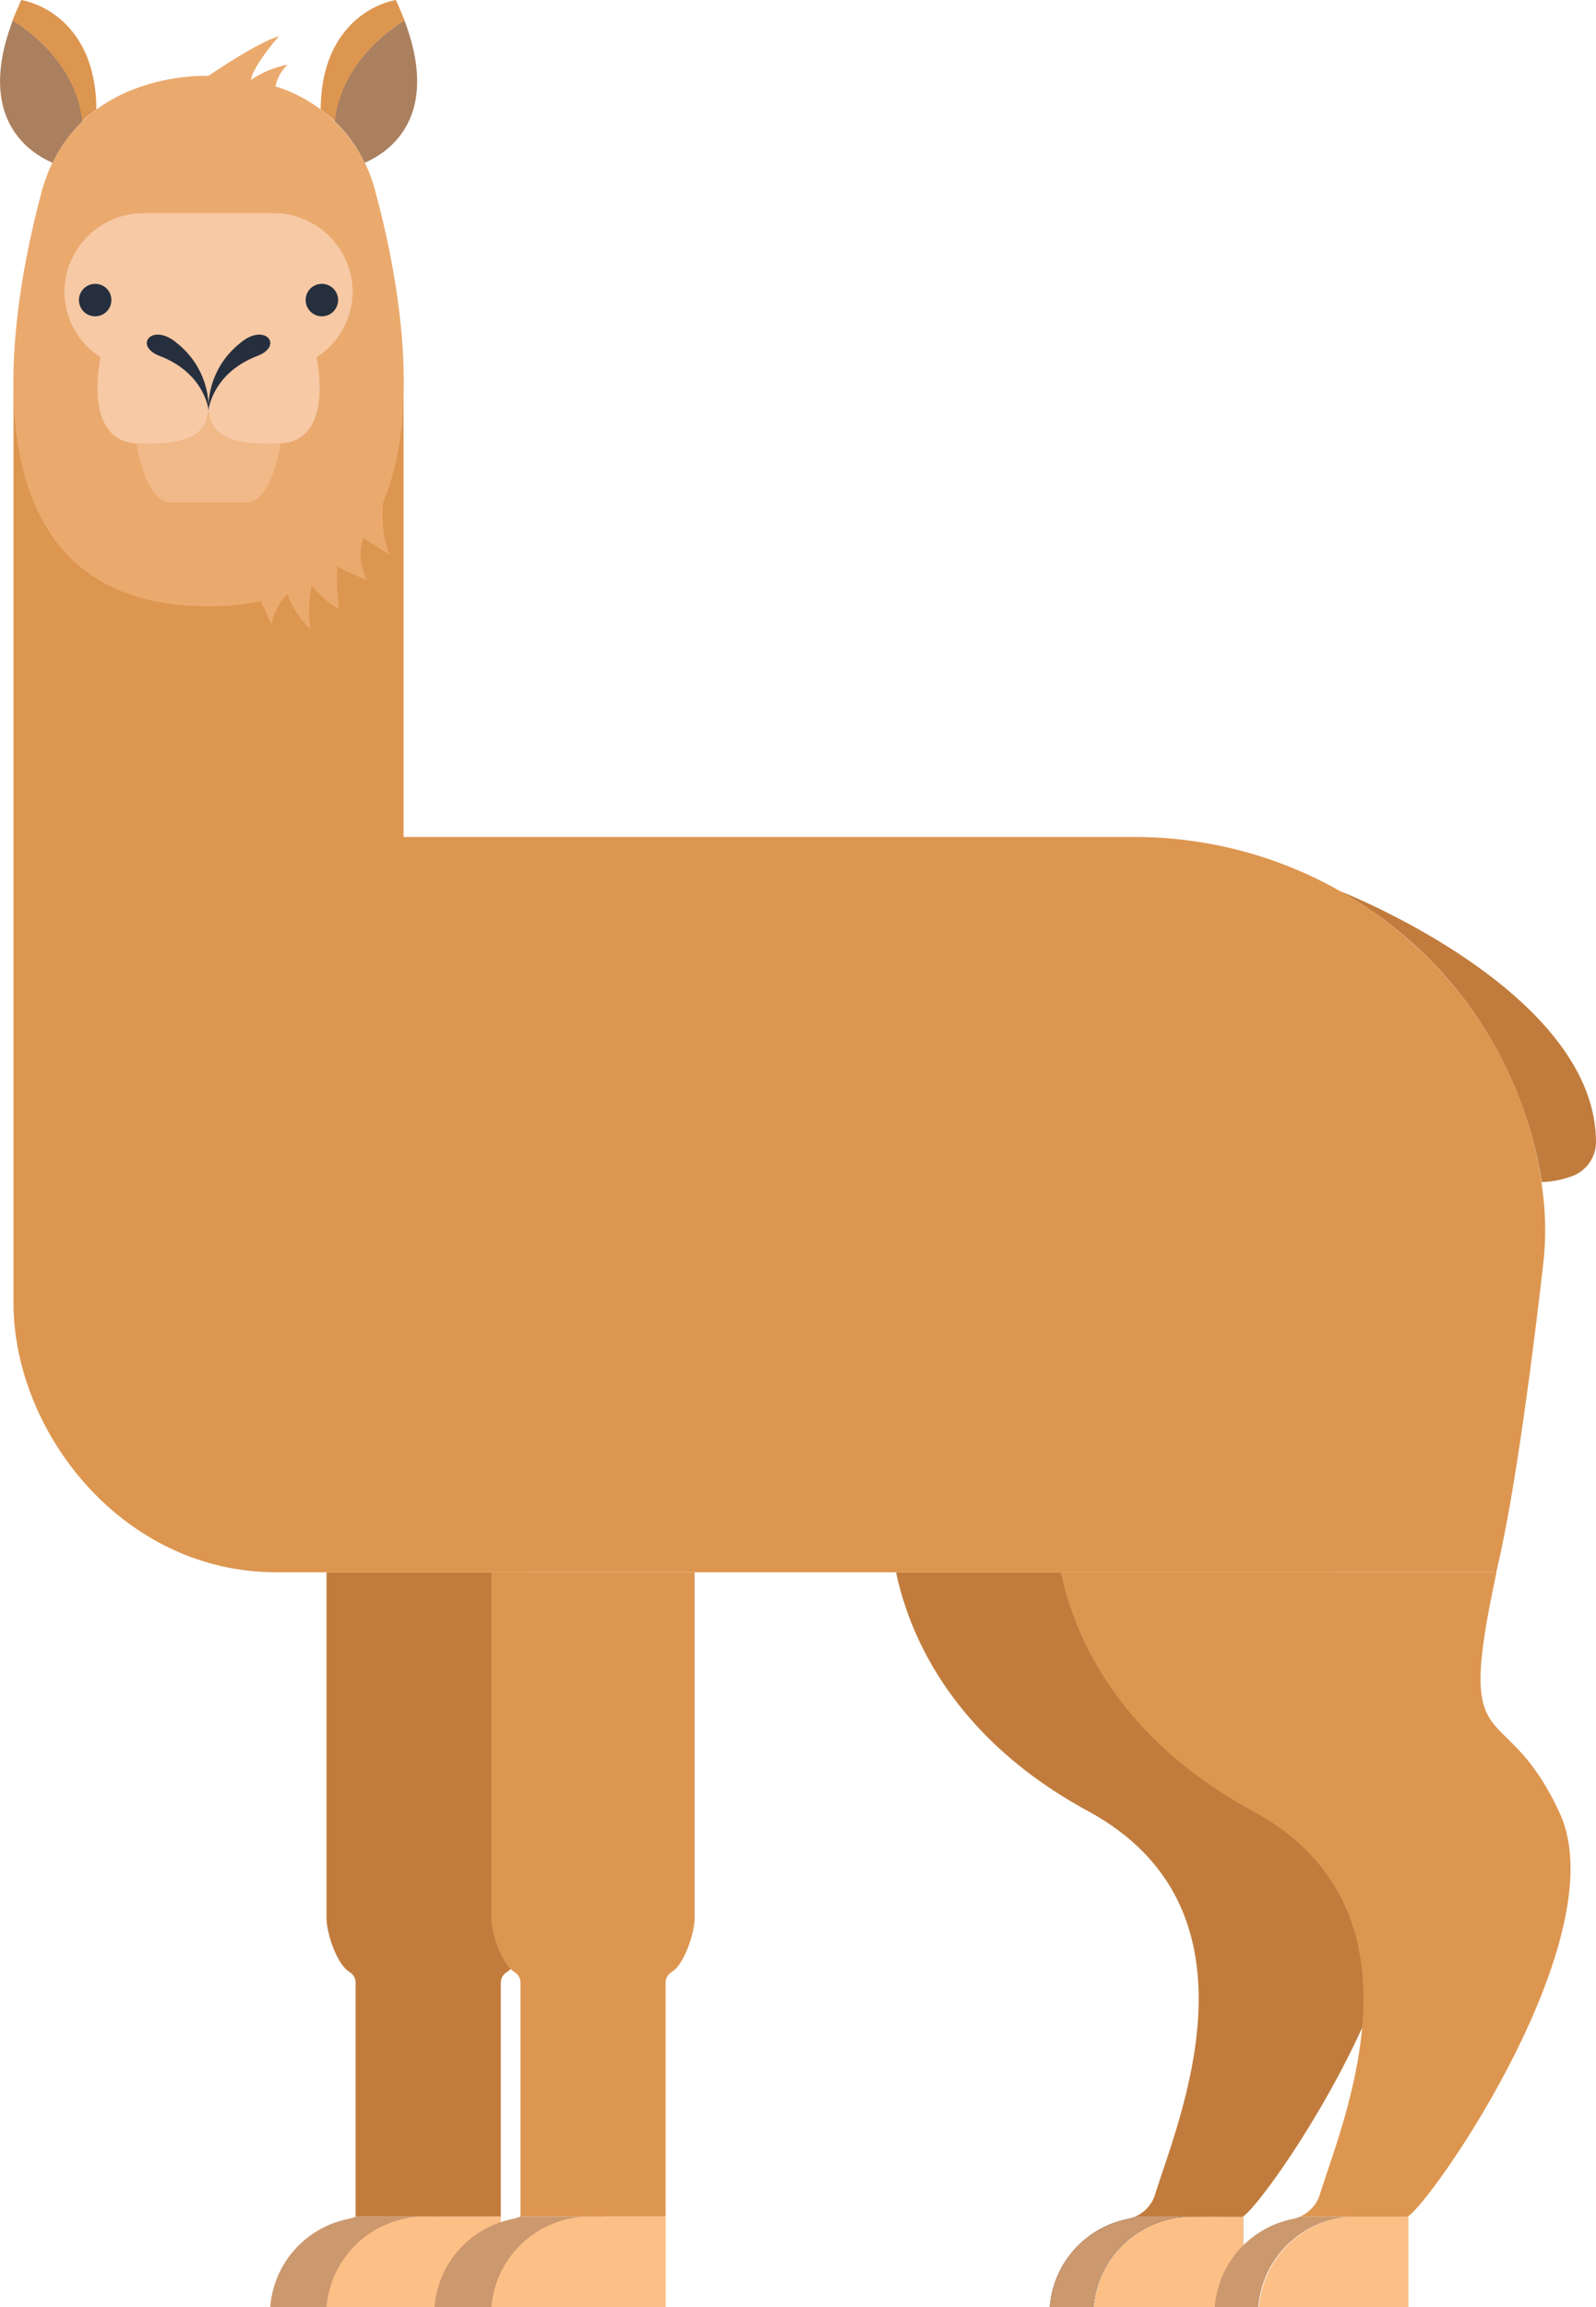 <svg id="Vrstva_1" data-name="Vrstva 1" xmlns="http://www.w3.org/2000/svg" viewBox="0 0 183.15 264.65"><defs><style>.cls-1{fill:#c17c3d}.cls-2{fill:#cc986e}.cls-3{fill:#fcbf86}.cls-6{fill:#dd9650}.cls-9{fill:#262f3d}.cls-10{fill:#aa805f}</style></defs><path class="cls-1" d="M908 588.68v39.71c0 1.58 1.14 5.26 2.67 6.16a1.45 1.45 0 01.67 1.26v26.78H928v-26.78a1.45 1.45 0 01.67-1.26c1.52-.9 2.66-4.58 2.66-6.16v-39.71z" transform="translate(-870.53 -408.34)"/><path class="cls-2" d="M921.3 662.59h-9.95a4.5 4.5 0 01-.81.26 11.17 11.17 0 00-9 10.13h9.34a11.32 11.32 0 0110.42-10.39z" transform="translate(-870.53 -408.34)"/><path class="cls-3" d="M919.55 662.59A11.3 11.3 0 00908 673h20v-10.41c-2.19 0-6.28.05-8.45 0z" transform="translate(-870.53 -408.34)"/><path d="M1007.6 662.53A11.37 11.37 0 00996.05 673h17.15v-10.41c-2.2-.13-3.45-.1-5.6-.06z" transform="translate(-870.53 -408.34)" fill="#818181"/><path d="M1000 662.85a11.17 11.17 0 00-9 10.15h5a11.3 11.3 0 0110.42-10.39h-5.64a4.5 4.5 0 01-.78.24z" transform="translate(-870.53 -408.34)" fill="#1a1a1a"/><path class="cls-3" d="M1007.59 662.59A11.3 11.3 0 00996.05 673h17.15v-10.41c-2.13 0-3.46-.04-5.61 0z" transform="translate(-870.53 -408.34)"/><path class="cls-2" d="M1000 662.85a11.17 11.17 0 00-9 10.15h5a11.3 11.3 0 0110.42-10.39h-5.64a4.5 4.5 0 01-.78.24z" transform="translate(-870.53 -408.34)"/><path class="cls-1" d="M1023.36 588.68h-50c1.44 6.9 6.24 18.81 22 27.38 20.88 11.32 10.4 35.3 7.72 44a4.08 4.08 0 01-2.29 2.53h12.37c2.84-1.84 23.87-32.22 17.41-46.27s-12.09-5.1-7.21-27.64z" transform="translate(-870.53 -408.34)"/><path class="cls-6" d="M1000.66 504.34h-83.82v-51.12h-44.76v104.57c0 14.74 12.46 30.89 30.15 30.89h140c2.36-9.71 4.58-28.27 5.38-35.25a34.21 34.21 0 00.13-6.71c-2.01-23.72-22.33-42.38-47.08-42.38z" transform="translate(-870.53 -408.34)"/><path class="cls-1" d="M1024.39 510.59l.06.05a46.34 46.34 0 0123 33.29 11.12 11.12 0 003.66-.75 4.2 4.2 0 002.57-3.88c-.08-17.3-29.29-28.71-29.29-28.71z" transform="translate(-870.53 -408.34)"/><path class="cls-6" d="M926.92 588.68v39.71c0 1.58 1.15 5.26 2.67 6.16a1.45 1.45 0 01.67 1.26v26.78h16.65v-26.78a1.45 1.45 0 01.67-1.26c1.52-.9 2.66-4.58 2.66-6.16v-39.71z" transform="translate(-870.53 -408.34)"/><path class="cls-2" d="M940.21 662.59h-10a4.5 4.5 0 01-.81.26 11.17 11.17 0 00-9 10.13h9.35a11.3 11.3 0 0110.46-10.39z" transform="translate(-870.53 -408.34)"/><path class="cls-3" d="M938.46 662.59A11.3 11.3 0 00926.92 673h20v-10.41c-2.2 0-6.29.05-8.46 0zM1026.51 662.53A11.37 11.37 0 001015 673h17.15v-10.41c-2.21-.13-3.49-.1-5.64-.06z" transform="translate(-870.53 -408.34)"/><path class="cls-2" d="M1018.93 662.85a11.17 11.17 0 00-9 10.13h5a11.3 11.3 0 0110.42-10.39h-5.64a4.5 4.5 0 01-.78.26z" transform="translate(-870.53 -408.34)"/><path class="cls-6" d="M1049.52 616.32c-6.46-14.05-12.13-5.1-7.25-27.64h-50c1.44 6.9 6.24 18.81 22 27.38 20.88 11.32 10.4 35.3 7.72 44a4.08 4.08 0 01-2.29 2.53h12.37c2.93-1.84 23.93-32.22 17.45-46.27z" transform="translate(-870.53 -408.34)"/><path d="M913.64 430.45a17 17 0 00-11.5-12.2 4.64 4.64 0 011.41-2.5 11.68 11.68 0 00-4.22 1.75c.15-1.07 1.7-3.29 3.22-5-2.47.67-8.09 4.54-8.09 4.54-.23 0-15.42-.69-19.18 13.4s-9.74 47.43 19.17 47.45a30.07 30.07 0 006-.59c.59 1.17.64 1.45 1.22 2.64a7.25 7.25 0 011.85-3.48 9.65 9.65 0 002.62 4 16.25 16.25 0 01.15-5 10.77 10.77 0 003.14 2.74 27.49 27.49 0 01-.2-4.9 36.25 36.25 0 003.43 1.58 5.92 5.92 0 01-.44-4.84l3 1.94a13.43 13.43 0 01-.72-6c4.58-10.98 1.5-26.83-.86-35.53z" transform="translate(-870.53 -408.34)" fill="#eaaa6e"/><path d="M911 441.79a9.09 9.09 0 00-9.18-9H887.1a9.09 9.09 0 00-9.18 9 8.94 8.94 0 004.16 7.53s-2.18 9.57 4.16 9.89c7.39.37 7.93-2 8.22-3.77.29 1.8.83 4.14 8.23 3.77 6.34-.32 4.16-9.89 4.16-9.89a9 9 0 004.15-7.53z" transform="translate(-870.53 -408.34)" fill="#f7c9a5"/><path class="cls-9" d="M883.31 442.72a1.86 1.86 0 11-1.85-1.82 1.84 1.84 0 011.85 1.82zM894.47 455.44s-.37-4.25-5.61-6.27c-3.08-1.19-.84-3.91 2-1.45a9.54 9.54 0 013.61 7.72z" transform="translate(-870.53 -408.34)"/><path class="cls-10" d="M872 410.67c-4.23 11.14 1.78 15.14 4.56 16.34a16.45 16.45 0 013.46-4.79c-.76-6.22-5.56-9.99-8.02-11.55z" transform="translate(-870.53 -408.34)"/><path class="cls-6" d="M881.59 420.89c-.05-9.11-5.7-12-8.62-12.55-.37.81-.7 1.59-1 2.33 2.47 1.56 7.27 5.34 8 11.55a17.41 17.41 0 011.62-1.33z" transform="translate(-870.53 -408.34)"/><path class="cls-9" d="M905.61 442.72a1.86 1.86 0 101.86-1.82 1.84 1.84 0 00-1.86 1.82zM894.45 455.44s.37-4.25 5.61-6.27c3.09-1.19.84-3.91-2-1.45a9.55 9.55 0 00-3.61 7.72z" transform="translate(-870.53 -408.34)"/><path d="M902.69 459.21c-7.4.37-7.94-2-8.23-3.77-.29 1.8-.83 4.14-8.22 3.77h-.07c.48 2.65 1.61 6.79 4.07 6.79h8.45c2.46 0 3.59-4.14 4.06-6.79z" transform="translate(-870.53 -408.34)" fill="#f1b888"/><path class="cls-10" d="M916.94 410.67c4.22 11.14-1.78 15.14-4.56 16.34a16.29 16.29 0 00-3.47-4.79c.75-6.22 5.56-9.99 8.03-11.55z" transform="translate(-870.53 -408.34)"/><path class="cls-6" d="M907.33 420.89c.06-9.11 5.71-12 8.62-12.55.38.81.71 1.59 1 2.33-2.47 1.56-7.28 5.34-8 11.55a16.14 16.14 0 00-1.62-1.33z" transform="translate(-870.53 -408.34)"/></svg>